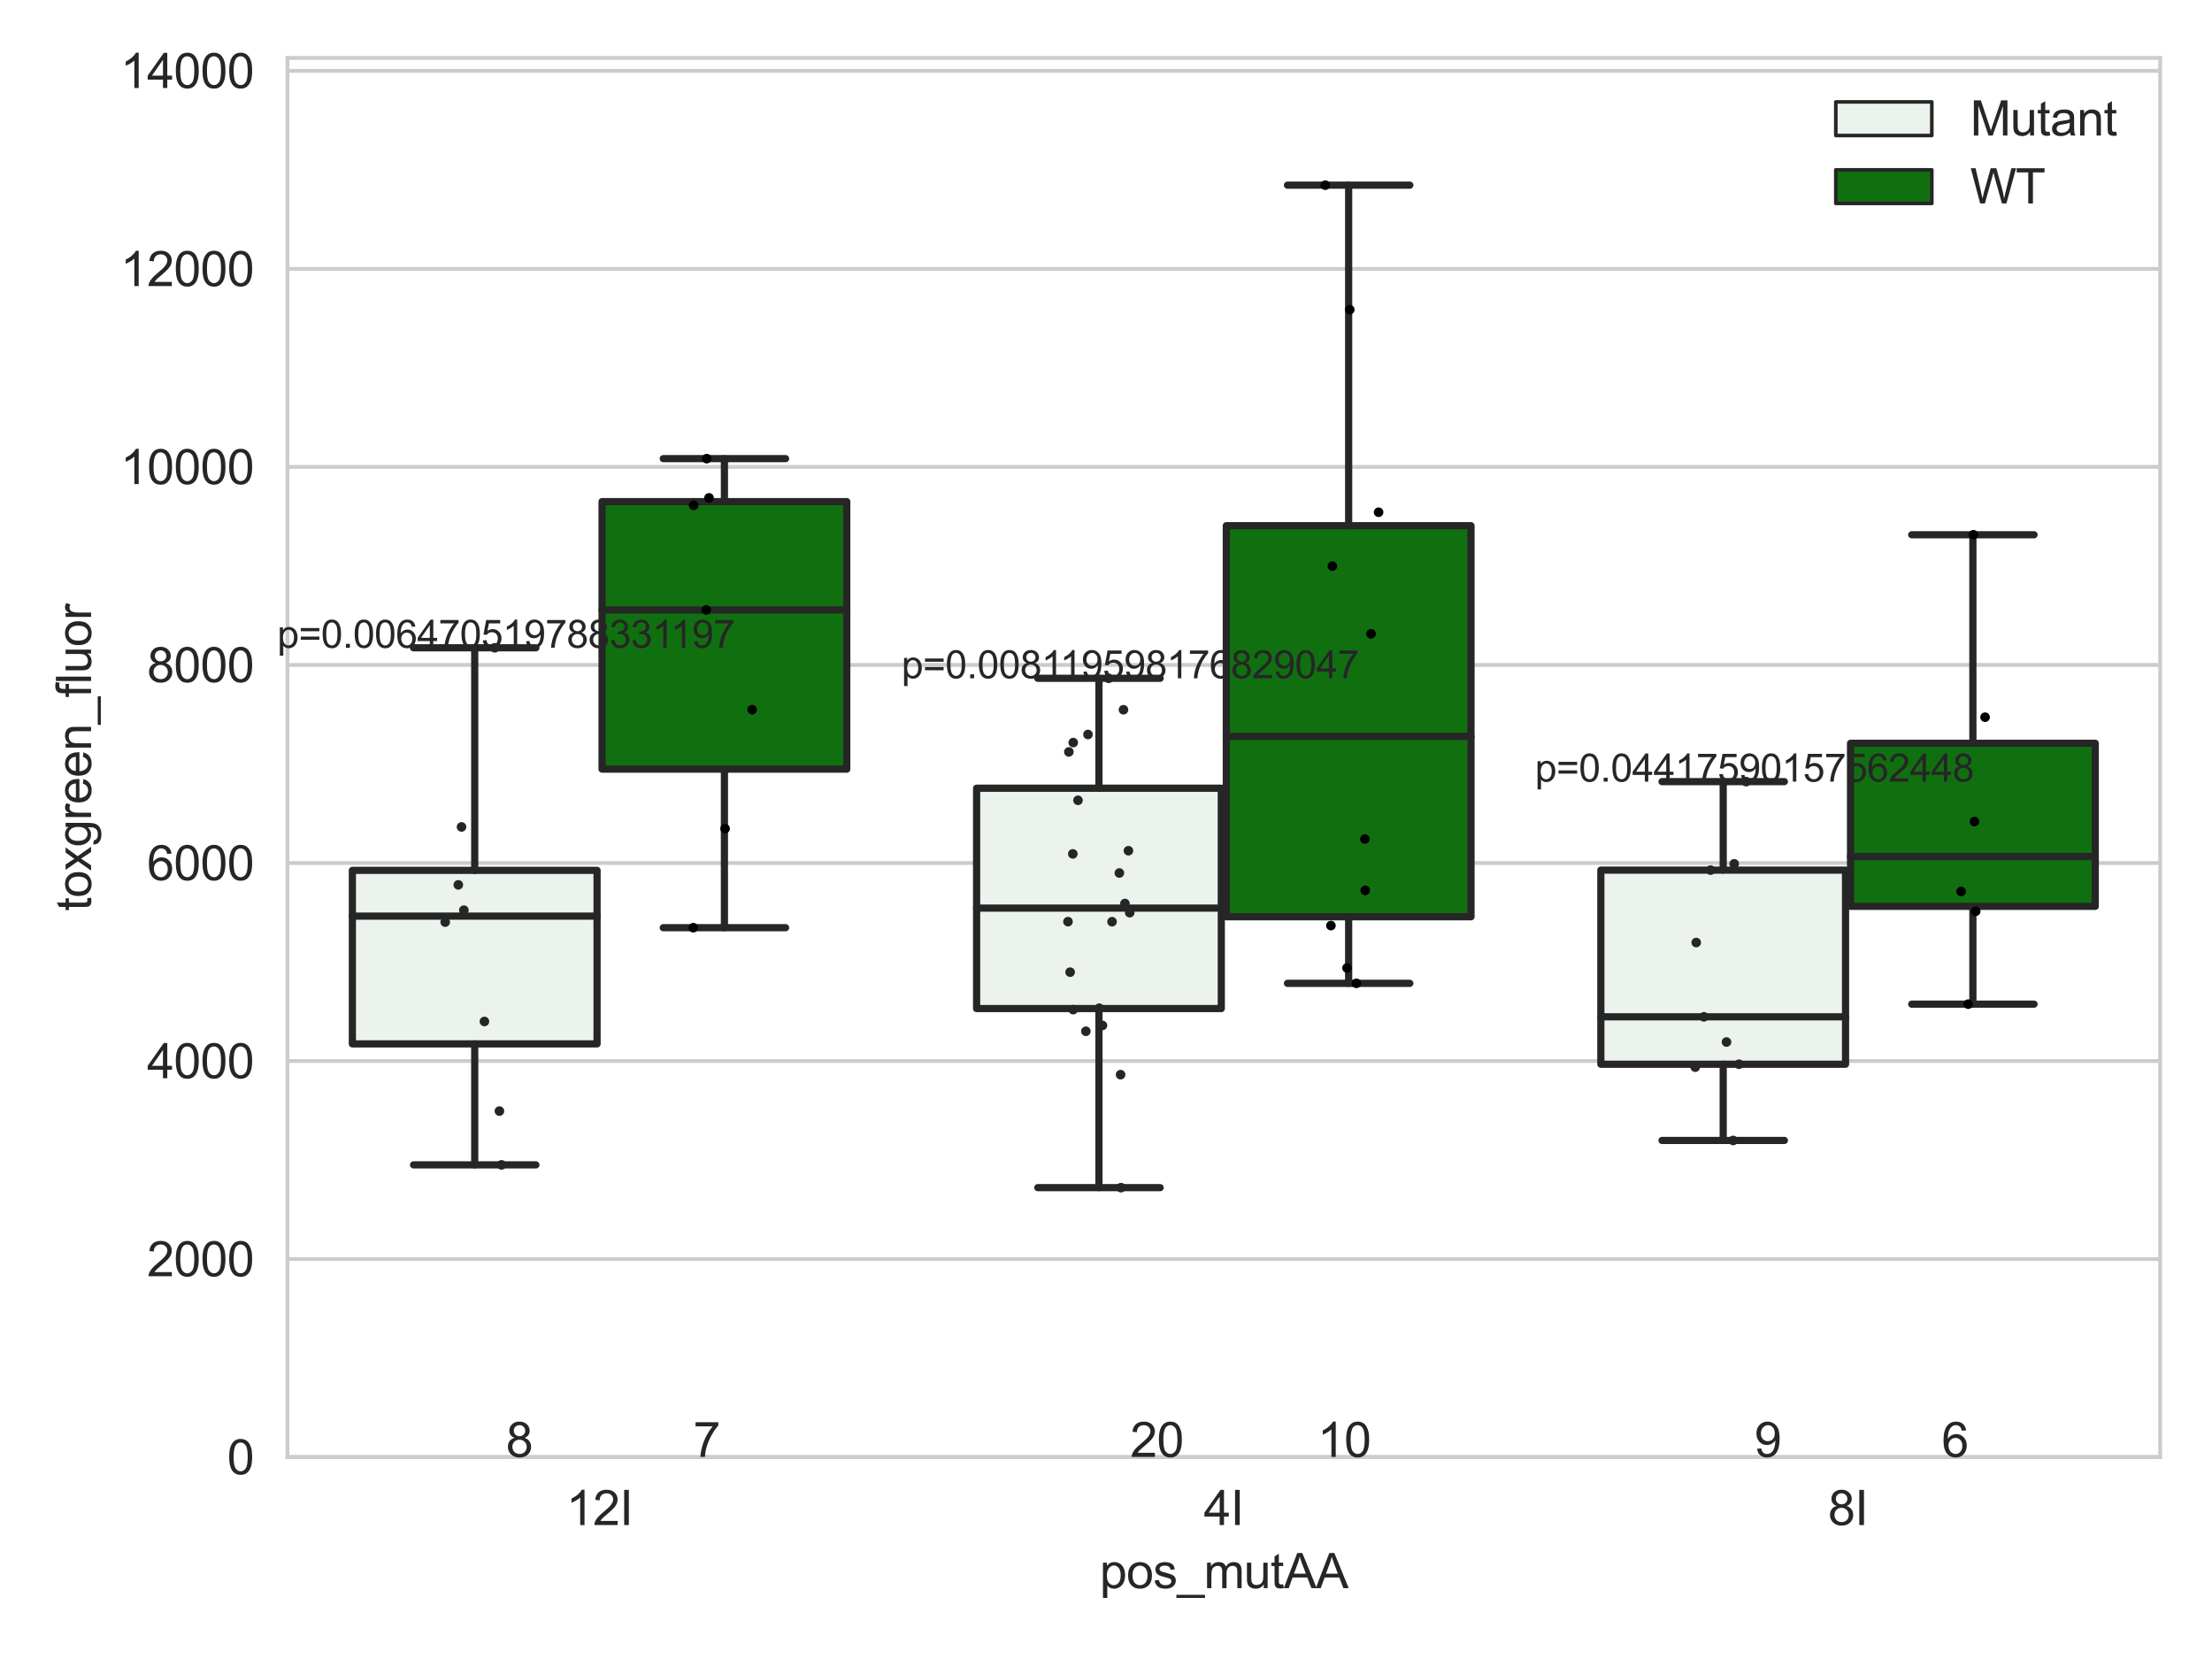 <?xml version="1.0" encoding="utf-8" standalone="no"?>
<!DOCTYPE svg PUBLIC "-//W3C//DTD SVG 1.1//EN"
  "http://www.w3.org/Graphics/SVG/1.1/DTD/svg11.dtd">
<svg xmlns:xlink="http://www.w3.org/1999/xlink" width="460.8pt" height="345.6pt" viewBox="0 0 460.8 345.6" xmlns="http://www.w3.org/2000/svg" version="1.1">
 <defs>
  <style type="text/css">*{stroke-linejoin: round; stroke-linecap: butt}</style>
 </defs>
 <g id="figure_1">
  <g id="patch_1">
   <path d="M 0 345.6 
L 460.8 345.6 
L 460.8 0 
L 0 0 
z
" style="fill: #ffffff"/>
  </g>
  <g id="axes_1">
   <g id="patch_2">
    <path d="M 59.881 303.539 
L 450 303.539 
L 450 12.076 
L 59.881 12.076 
z
" style="fill: #ffffff"/>
   </g>
   <g id="matplotlib.axis_1">
    <g id="xtick_1">
     <g id="text_1">
      <!-- 12I -->
      <g style="fill: #262626" transform="translate(117.951 317.697)scale(0.1 -0.1)">
       <defs>
        <path id="ArialMT-31" d="M 2384 0 
L 1822 0 
L 1822 3584 
Q 1619 3391 1289 3197 
Q 959 3003 697 2906 
L 697 3450 
Q 1169 3672 1522 3987 
Q 1875 4303 2022 4600 
L 2384 4600 
L 2384 0 
z
" transform="scale(0.016)"/>
        <path id="ArialMT-32" d="M 3222 541 
L 3222 0 
L 194 0 
Q 188 203 259 391 
Q 375 700 629 1000 
Q 884 1300 1366 1694 
Q 2113 2306 2375 2664 
Q 2638 3022 2638 3341 
Q 2638 3675 2398 3904 
Q 2159 4134 1775 4134 
Q 1369 4134 1125 3890 
Q 881 3647 878 3216 
L 300 3275 
Q 359 3922 746 4261 
Q 1134 4600 1788 4600 
Q 2447 4600 2831 4234 
Q 3216 3869 3216 3328 
Q 3216 3053 3103 2787 
Q 2991 2522 2730 2228 
Q 2469 1934 1863 1422 
Q 1356 997 1212 845 
Q 1069 694 975 541 
L 3222 541 
z
" transform="scale(0.016)"/>
        <path id="ArialMT-49" d="M 597 0 
L 597 4581 
L 1203 4581 
L 1203 0 
L 597 0 
z
" transform="scale(0.016)"/>
       </defs>
       <use xlink:href="#ArialMT-31"/>
       <use xlink:href="#ArialMT-32" x="55.615"/>
       <use xlink:href="#ArialMT-49" x="111.23"/>
      </g>
     </g>
    </g>
    <g id="xtick_2">
     <g id="text_2">
      <!-- 4I -->
      <g style="fill: #262626" transform="translate(250.771 317.697)scale(0.1 -0.1)">
       <defs>
        <path id="ArialMT-34" d="M 2069 0 
L 2069 1097 
L 81 1097 
L 81 1613 
L 2172 4581 
L 2631 4581 
L 2631 1613 
L 3250 1613 
L 3250 1097 
L 2631 1097 
L 2631 0 
L 2069 0 
z
M 2069 1613 
L 2069 3678 
L 634 1613 
L 2069 1613 
z
" transform="scale(0.016)"/>
       </defs>
       <use xlink:href="#ArialMT-34"/>
       <use xlink:href="#ArialMT-49" x="55.615"/>
      </g>
     </g>
    </g>
    <g id="xtick_3">
     <g id="text_3">
      <!-- 8I -->
      <g style="fill: #262626" transform="translate(380.811 317.697)scale(0.1 -0.1)">
       <defs>
        <path id="ArialMT-38" d="M 1131 2484 
Q 781 2613 612 2850 
Q 444 3088 444 3419 
Q 444 3919 803 4259 
Q 1163 4600 1759 4600 
Q 2359 4600 2725 4251 
Q 3091 3903 3091 3403 
Q 3091 3084 2923 2848 
Q 2756 2613 2416 2484 
Q 2838 2347 3058 2040 
Q 3278 1734 3278 1309 
Q 3278 722 2862 322 
Q 2447 -78 1769 -78 
Q 1091 -78 675 323 
Q 259 725 259 1325 
Q 259 1772 486 2073 
Q 713 2375 1131 2484 
z
M 1019 3438 
Q 1019 3113 1228 2906 
Q 1438 2700 1772 2700 
Q 2097 2700 2305 2904 
Q 2513 3109 2513 3406 
Q 2513 3716 2298 3927 
Q 2084 4138 1766 4138 
Q 1444 4138 1231 3931 
Q 1019 3725 1019 3438 
z
M 838 1322 
Q 838 1081 952 856 
Q 1066 631 1291 507 
Q 1516 384 1775 384 
Q 2178 384 2440 643 
Q 2703 903 2703 1303 
Q 2703 1709 2433 1975 
Q 2163 2241 1756 2241 
Q 1359 2241 1098 1978 
Q 838 1716 838 1322 
z
" transform="scale(0.016)"/>
       </defs>
       <use xlink:href="#ArialMT-38"/>
       <use xlink:href="#ArialMT-49" x="55.615"/>
      </g>
     </g>
    </g>
    <g id="text_4">
     <!-- pos_mutAA -->
     <g style="fill: #262626" transform="translate(229.095 330.842)scale(0.1 -0.1)">
      <defs>
       <path id="ArialMT-70" d="M 422 -1272 
L 422 3319 
L 934 3319 
L 934 2888 
Q 1116 3141 1344 3267 
Q 1572 3394 1897 3394 
Q 2322 3394 2647 3175 
Q 2972 2956 3137 2557 
Q 3303 2159 3303 1684 
Q 3303 1175 3120 767 
Q 2938 359 2589 142 
Q 2241 -75 1856 -75 
Q 1575 -75 1351 44 
Q 1128 163 984 344 
L 984 -1272 
L 422 -1272 
z
M 931 1641 
Q 931 1000 1190 694 
Q 1450 388 1819 388 
Q 2194 388 2461 705 
Q 2728 1022 2728 1688 
Q 2728 2322 2467 2637 
Q 2206 2953 1844 2953 
Q 1484 2953 1207 2617 
Q 931 2281 931 1641 
z
" transform="scale(0.016)"/>
       <path id="ArialMT-6f" d="M 213 1659 
Q 213 2581 725 3025 
Q 1153 3394 1769 3394 
Q 2453 3394 2887 2945 
Q 3322 2497 3322 1706 
Q 3322 1066 3130 698 
Q 2938 331 2570 128 
Q 2203 -75 1769 -75 
Q 1072 -75 642 372 
Q 213 819 213 1659 
z
M 791 1659 
Q 791 1022 1069 705 
Q 1347 388 1769 388 
Q 2188 388 2466 706 
Q 2744 1025 2744 1678 
Q 2744 2294 2464 2611 
Q 2184 2928 1769 2928 
Q 1347 2928 1069 2612 
Q 791 2297 791 1659 
z
" transform="scale(0.016)"/>
       <path id="ArialMT-73" d="M 197 991 
L 753 1078 
Q 800 744 1014 566 
Q 1228 388 1613 388 
Q 2000 388 2187 545 
Q 2375 703 2375 916 
Q 2375 1106 2209 1216 
Q 2094 1291 1634 1406 
Q 1016 1563 777 1677 
Q 538 1791 414 1992 
Q 291 2194 291 2438 
Q 291 2659 392 2848 
Q 494 3038 669 3163 
Q 800 3259 1026 3326 
Q 1253 3394 1513 3394 
Q 1903 3394 2198 3281 
Q 2494 3169 2634 2976 
Q 2775 2784 2828 2463 
L 2278 2388 
Q 2241 2644 2061 2787 
Q 1881 2931 1553 2931 
Q 1166 2931 1000 2803 
Q 834 2675 834 2503 
Q 834 2394 903 2306 
Q 972 2216 1119 2156 
Q 1203 2125 1616 2013 
Q 2213 1853 2448 1751 
Q 2684 1650 2818 1456 
Q 2953 1263 2953 975 
Q 2953 694 2789 445 
Q 2625 197 2315 61 
Q 2006 -75 1616 -75 
Q 969 -75 630 194 
Q 291 463 197 991 
z
" transform="scale(0.016)"/>
       <path id="ArialMT-5f" d="M -97 -1272 
L -97 -866 
L 3631 -866 
L 3631 -1272 
L -97 -1272 
z
" transform="scale(0.016)"/>
       <path id="ArialMT-6d" d="M 422 0 
L 422 3319 
L 925 3319 
L 925 2853 
Q 1081 3097 1340 3245 
Q 1600 3394 1931 3394 
Q 2300 3394 2536 3241 
Q 2772 3088 2869 2813 
Q 3263 3394 3894 3394 
Q 4388 3394 4653 3120 
Q 4919 2847 4919 2278 
L 4919 0 
L 4359 0 
L 4359 2091 
Q 4359 2428 4304 2576 
Q 4250 2725 4106 2815 
Q 3963 2906 3769 2906 
Q 3419 2906 3187 2673 
Q 2956 2441 2956 1928 
L 2956 0 
L 2394 0 
L 2394 2156 
Q 2394 2531 2256 2718 
Q 2119 2906 1806 2906 
Q 1569 2906 1367 2781 
Q 1166 2656 1075 2415 
Q 984 2175 984 1722 
L 984 0 
L 422 0 
z
" transform="scale(0.016)"/>
       <path id="ArialMT-75" d="M 2597 0 
L 2597 488 
Q 2209 -75 1544 -75 
Q 1250 -75 995 37 
Q 741 150 617 320 
Q 494 491 444 738 
Q 409 903 409 1263 
L 409 3319 
L 972 3319 
L 972 1478 
Q 972 1038 1006 884 
Q 1059 663 1231 536 
Q 1403 409 1656 409 
Q 1909 409 2131 539 
Q 2353 669 2445 892 
Q 2538 1116 2538 1541 
L 2538 3319 
L 3100 3319 
L 3100 0 
L 2597 0 
z
" transform="scale(0.016)"/>
       <path id="ArialMT-74" d="M 1650 503 
L 1731 6 
Q 1494 -44 1306 -44 
Q 1000 -44 831 53 
Q 663 150 594 308 
Q 525 466 525 972 
L 525 2881 
L 113 2881 
L 113 3319 
L 525 3319 
L 525 4141 
L 1084 4478 
L 1084 3319 
L 1650 3319 
L 1650 2881 
L 1084 2881 
L 1084 941 
Q 1084 700 1114 631 
Q 1144 563 1211 522 
Q 1278 481 1403 481 
Q 1497 481 1650 503 
z
" transform="scale(0.016)"/>
       <path id="ArialMT-41" d="M -9 0 
L 1750 4581 
L 2403 4581 
L 4278 0 
L 3588 0 
L 3053 1388 
L 1138 1388 
L 634 0 
L -9 0 
z
M 1313 1881 
L 2866 1881 
L 2388 3150 
Q 2169 3728 2063 4100 
Q 1975 3659 1816 3225 
L 1313 1881 
z
" transform="scale(0.016)"/>
      </defs>
      <use xlink:href="#ArialMT-70"/>
      <use xlink:href="#ArialMT-6f" x="55.615"/>
      <use xlink:href="#ArialMT-73" x="111.23"/>
      <use xlink:href="#ArialMT-5f" x="161.23"/>
      <use xlink:href="#ArialMT-6d" x="216.846"/>
      <use xlink:href="#ArialMT-75" x="300.146"/>
      <use xlink:href="#ArialMT-74" x="355.762"/>
      <use xlink:href="#ArialMT-41" x="383.545"/>
      <use xlink:href="#ArialMT-41" x="450.244"/>
     </g>
    </g>
   </g>
   <g id="matplotlib.axis_2">
    <g id="ytick_1">
     <g id="line2d_1">
      <path d="M 59.881 303.539 
L 450 303.539 
" clip-path="url(#p196fe758fc)" style="fill: none; stroke: #cccccc; stroke-width: 0.8; stroke-linecap: round"/>
     </g>
     <g id="text_5">
      <!-- 0 -->
      <g style="fill: #262626" transform="translate(47.32 307.118)scale(0.1 -0.1)">
       <defs>
        <path id="ArialMT-30" d="M 266 2259 
Q 266 3072 433 3567 
Q 600 4063 929 4331 
Q 1259 4600 1759 4600 
Q 2128 4600 2406 4451 
Q 2684 4303 2865 4023 
Q 3047 3744 3150 3342 
Q 3253 2941 3253 2259 
Q 3253 1453 3087 958 
Q 2922 463 2592 192 
Q 2263 -78 1759 -78 
Q 1097 -78 719 397 
Q 266 969 266 2259 
z
M 844 2259 
Q 844 1131 1108 757 
Q 1372 384 1759 384 
Q 2147 384 2411 759 
Q 2675 1134 2675 2259 
Q 2675 3391 2411 3762 
Q 2147 4134 1753 4134 
Q 1366 4134 1134 3806 
Q 844 3388 844 2259 
z
" transform="scale(0.016)"/>
       </defs>
       <use xlink:href="#ArialMT-30"/>
      </g>
     </g>
    </g>
    <g id="ytick_2">
     <g id="line2d_2">
      <path d="M 59.881 262.285 
L 450 262.285 
" clip-path="url(#p196fe758fc)" style="fill: none; stroke: #cccccc; stroke-width: 0.8; stroke-linecap: round"/>
     </g>
     <g id="text_6">
      <!-- 2000 -->
      <g style="fill: #262626" transform="translate(30.637 265.864)scale(0.1 -0.1)">
       <use xlink:href="#ArialMT-32"/>
       <use xlink:href="#ArialMT-30" x="55.615"/>
       <use xlink:href="#ArialMT-30" x="111.23"/>
       <use xlink:href="#ArialMT-30" x="166.846"/>
      </g>
     </g>
    </g>
    <g id="ytick_3">
     <g id="line2d_3">
      <path d="M 59.881 221.031 
L 450 221.031 
" clip-path="url(#p196fe758fc)" style="fill: none; stroke: #cccccc; stroke-width: 0.8; stroke-linecap: round"/>
     </g>
     <g id="text_7">
      <!-- 4000 -->
      <g style="fill: #262626" transform="translate(30.637 224.609)scale(0.1 -0.1)">
       <use xlink:href="#ArialMT-34"/>
       <use xlink:href="#ArialMT-30" x="55.615"/>
       <use xlink:href="#ArialMT-30" x="111.23"/>
       <use xlink:href="#ArialMT-30" x="166.846"/>
      </g>
     </g>
    </g>
    <g id="ytick_4">
     <g id="line2d_4">
      <path d="M 59.881 179.776 
L 450 179.776 
" clip-path="url(#p196fe758fc)" style="fill: none; stroke: #cccccc; stroke-width: 0.8; stroke-linecap: round"/>
     </g>
     <g id="text_8">
      <!-- 6000 -->
      <g style="fill: #262626" transform="translate(30.637 183.355)scale(0.1 -0.1)">
       <defs>
        <path id="ArialMT-36" d="M 3184 3459 
L 2625 3416 
Q 2550 3747 2413 3897 
Q 2184 4138 1850 4138 
Q 1581 4138 1378 3988 
Q 1113 3794 959 3422 
Q 806 3050 800 2363 
Q 1003 2672 1297 2822 
Q 1591 2972 1913 2972 
Q 2475 2972 2870 2558 
Q 3266 2144 3266 1488 
Q 3266 1056 3080 686 
Q 2894 316 2569 119 
Q 2244 -78 1831 -78 
Q 1128 -78 684 439 
Q 241 956 241 2144 
Q 241 3472 731 4075 
Q 1159 4600 1884 4600 
Q 2425 4600 2770 4297 
Q 3116 3994 3184 3459 
z
M 888 1484 
Q 888 1194 1011 928 
Q 1134 663 1356 523 
Q 1578 384 1822 384 
Q 2178 384 2434 671 
Q 2691 959 2691 1453 
Q 2691 1928 2437 2201 
Q 2184 2475 1800 2475 
Q 1419 2475 1153 2201 
Q 888 1928 888 1484 
z
" transform="scale(0.016)"/>
       </defs>
       <use xlink:href="#ArialMT-36"/>
       <use xlink:href="#ArialMT-30" x="55.615"/>
       <use xlink:href="#ArialMT-30" x="111.23"/>
       <use xlink:href="#ArialMT-30" x="166.846"/>
      </g>
     </g>
    </g>
    <g id="ytick_5">
     <g id="line2d_5">
      <path d="M 59.881 138.522 
L 450 138.522 
" clip-path="url(#p196fe758fc)" style="fill: none; stroke: #cccccc; stroke-width: 0.8; stroke-linecap: round"/>
     </g>
     <g id="text_9">
      <!-- 8000 -->
      <g style="fill: #262626" transform="translate(30.637 142.101)scale(0.1 -0.1)">
       <use xlink:href="#ArialMT-38"/>
       <use xlink:href="#ArialMT-30" x="55.615"/>
       <use xlink:href="#ArialMT-30" x="111.23"/>
       <use xlink:href="#ArialMT-30" x="166.846"/>
      </g>
     </g>
    </g>
    <g id="ytick_6">
     <g id="line2d_6">
      <path d="M 59.881 97.268 
L 450 97.268 
" clip-path="url(#p196fe758fc)" style="fill: none; stroke: #cccccc; stroke-width: 0.8; stroke-linecap: round"/>
     </g>
     <g id="text_10">
      <!-- 10000 -->
      <g style="fill: #262626" transform="translate(25.077 100.847)scale(0.1 -0.1)">
       <use xlink:href="#ArialMT-31"/>
       <use xlink:href="#ArialMT-30" x="55.615"/>
       <use xlink:href="#ArialMT-30" x="111.23"/>
       <use xlink:href="#ArialMT-30" x="166.846"/>
       <use xlink:href="#ArialMT-30" x="222.461"/>
      </g>
     </g>
    </g>
    <g id="ytick_7">
     <g id="line2d_7">
      <path d="M 59.881 56.014 
L 450 56.014 
" clip-path="url(#p196fe758fc)" style="fill: none; stroke: #cccccc; stroke-width: 0.8; stroke-linecap: round"/>
     </g>
     <g id="text_11">
      <!-- 12000 -->
      <g style="fill: #262626" transform="translate(25.077 59.593)scale(0.1 -0.1)">
       <use xlink:href="#ArialMT-31"/>
       <use xlink:href="#ArialMT-32" x="55.615"/>
       <use xlink:href="#ArialMT-30" x="111.23"/>
       <use xlink:href="#ArialMT-30" x="166.846"/>
       <use xlink:href="#ArialMT-30" x="222.461"/>
      </g>
     </g>
    </g>
    <g id="ytick_8">
     <g id="line2d_8">
      <path d="M 59.881 14.76 
L 450 14.76 
" clip-path="url(#p196fe758fc)" style="fill: none; stroke: #cccccc; stroke-width: 0.8; stroke-linecap: round"/>
     </g>
     <g id="text_12">
      <!-- 14000 -->
      <g style="fill: #262626" transform="translate(25.077 18.339)scale(0.1 -0.1)">
       <use xlink:href="#ArialMT-31"/>
       <use xlink:href="#ArialMT-34" x="55.615"/>
       <use xlink:href="#ArialMT-30" x="111.23"/>
       <use xlink:href="#ArialMT-30" x="166.846"/>
       <use xlink:href="#ArialMT-30" x="222.461"/>
      </g>
     </g>
    </g>
    <g id="text_13">
     <!-- toxgreen_fluor -->
     <g style="fill: #262626" transform="translate(18.972 189.77)rotate(-90)scale(0.1 -0.1)">
      <defs>
       <path id="ArialMT-78" d="M 47 0 
L 1259 1725 
L 138 3319 
L 841 3319 
L 1350 2541 
Q 1494 2319 1581 2169 
Q 1719 2375 1834 2534 
L 2394 3319 
L 3066 3319 
L 1919 1756 
L 3153 0 
L 2463 0 
L 1781 1031 
L 1600 1309 
L 728 0 
L 47 0 
z
" transform="scale(0.016)"/>
       <path id="ArialMT-67" d="M 319 -275 
L 866 -356 
Q 900 -609 1056 -725 
Q 1266 -881 1628 -881 
Q 2019 -881 2231 -725 
Q 2444 -569 2519 -288 
Q 2563 -116 2559 434 
Q 2191 0 1641 0 
Q 956 0 581 494 
Q 206 988 206 1678 
Q 206 2153 378 2554 
Q 550 2956 876 3175 
Q 1203 3394 1644 3394 
Q 2231 3394 2613 2919 
L 2613 3319 
L 3131 3319 
L 3131 450 
Q 3131 -325 2973 -648 
Q 2816 -972 2473 -1159 
Q 2131 -1347 1631 -1347 
Q 1038 -1347 672 -1080 
Q 306 -813 319 -275 
z
M 784 1719 
Q 784 1066 1043 766 
Q 1303 466 1694 466 
Q 2081 466 2343 764 
Q 2606 1063 2606 1700 
Q 2606 2309 2336 2618 
Q 2066 2928 1684 2928 
Q 1309 2928 1046 2623 
Q 784 2319 784 1719 
z
" transform="scale(0.016)"/>
       <path id="ArialMT-72" d="M 416 0 
L 416 3319 
L 922 3319 
L 922 2816 
Q 1116 3169 1280 3281 
Q 1444 3394 1641 3394 
Q 1925 3394 2219 3213 
L 2025 2691 
Q 1819 2813 1613 2813 
Q 1428 2813 1281 2702 
Q 1134 2591 1072 2394 
Q 978 2094 978 1738 
L 978 0 
L 416 0 
z
" transform="scale(0.016)"/>
       <path id="ArialMT-65" d="M 2694 1069 
L 3275 997 
Q 3138 488 2766 206 
Q 2394 -75 1816 -75 
Q 1088 -75 661 373 
Q 234 822 234 1631 
Q 234 2469 665 2931 
Q 1097 3394 1784 3394 
Q 2450 3394 2872 2941 
Q 3294 2488 3294 1666 
Q 3294 1616 3291 1516 
L 816 1516 
Q 847 969 1125 678 
Q 1403 388 1819 388 
Q 2128 388 2347 550 
Q 2566 713 2694 1069 
z
M 847 1978 
L 2700 1978 
Q 2663 2397 2488 2606 
Q 2219 2931 1791 2931 
Q 1403 2931 1139 2672 
Q 875 2413 847 1978 
z
" transform="scale(0.016)"/>
       <path id="ArialMT-6e" d="M 422 0 
L 422 3319 
L 928 3319 
L 928 2847 
Q 1294 3394 1984 3394 
Q 2284 3394 2536 3286 
Q 2788 3178 2913 3003 
Q 3038 2828 3088 2588 
Q 3119 2431 3119 2041 
L 3119 0 
L 2556 0 
L 2556 2019 
Q 2556 2363 2490 2533 
Q 2425 2703 2258 2804 
Q 2091 2906 1866 2906 
Q 1506 2906 1245 2678 
Q 984 2450 984 1813 
L 984 0 
L 422 0 
z
" transform="scale(0.016)"/>
       <path id="ArialMT-66" d="M 556 0 
L 556 2881 
L 59 2881 
L 59 3319 
L 556 3319 
L 556 3672 
Q 556 4006 616 4169 
Q 697 4388 901 4523 
Q 1106 4659 1475 4659 
Q 1713 4659 2000 4603 
L 1916 4113 
Q 1741 4144 1584 4144 
Q 1328 4144 1222 4034 
Q 1116 3925 1116 3625 
L 1116 3319 
L 1763 3319 
L 1763 2881 
L 1116 2881 
L 1116 0 
L 556 0 
z
" transform="scale(0.016)"/>
       <path id="ArialMT-6c" d="M 409 0 
L 409 4581 
L 972 4581 
L 972 0 
L 409 0 
z
" transform="scale(0.016)"/>
      </defs>
      <use xlink:href="#ArialMT-74"/>
      <use xlink:href="#ArialMT-6f" x="27.783"/>
      <use xlink:href="#ArialMT-78" x="83.398"/>
      <use xlink:href="#ArialMT-67" x="133.398"/>
      <use xlink:href="#ArialMT-72" x="189.014"/>
      <use xlink:href="#ArialMT-65" x="222.314"/>
      <use xlink:href="#ArialMT-65" x="277.93"/>
      <use xlink:href="#ArialMT-6e" x="333.545"/>
      <use xlink:href="#ArialMT-5f" x="389.16"/>
      <use xlink:href="#ArialMT-66" x="444.775"/>
      <use xlink:href="#ArialMT-6c" x="472.559"/>
      <use xlink:href="#ArialMT-75" x="494.775"/>
      <use xlink:href="#ArialMT-6f" x="550.391"/>
      <use xlink:href="#ArialMT-72" x="606.006"/>
     </g>
    </g>
   </g>
   <g id="patch_3">
    <path d="M 73.405 217.458 
L 124.381 217.458 
L 124.381 181.315 
L 73.405 181.315 
L 73.405 217.458 
z
" clip-path="url(#p196fe758fc)" style="fill: #ecf2ec; stroke: #262626; stroke-width: 1.5; stroke-linejoin: miter"/>
   </g>
   <g id="patch_4">
    <path d="M 125.421 160.223 
L 176.397 160.223 
L 176.397 104.493 
L 125.421 104.493 
L 125.421 160.223 
z
" clip-path="url(#p196fe758fc)" style="fill: #107010; stroke: #262626; stroke-width: 1.5; stroke-linejoin: miter"/>
   </g>
   <g id="patch_5">
    <path d="M 203.445 210.1 
L 254.42 210.1 
L 254.42 164.198 
L 203.445 164.198 
L 203.445 210.1 
z
" clip-path="url(#p196fe758fc)" style="fill: #ecf2ec; stroke: #262626; stroke-width: 1.5; stroke-linejoin: miter"/>
   </g>
   <g id="patch_6">
    <path d="M 255.461 190.98 
L 306.436 190.98 
L 306.436 109.516 
L 255.461 109.516 
L 255.461 190.98 
z
" clip-path="url(#p196fe758fc)" style="fill: #107010; stroke: #262626; stroke-width: 1.5; stroke-linejoin: miter"/>
   </g>
   <g id="patch_7">
    <path d="M 333.485 221.698 
L 384.46 221.698 
L 384.46 181.26 
L 333.485 181.26 
L 333.485 221.698 
z
" clip-path="url(#p196fe758fc)" style="fill: #ecf2ec; stroke: #262626; stroke-width: 1.5; stroke-linejoin: miter"/>
   </g>
   <g id="patch_8">
    <path d="M 385.5 188.806 
L 436.476 188.806 
L 436.476 154.843 
L 385.5 154.843 
L 385.5 188.806 
z
" clip-path="url(#p196fe758fc)" style="fill: #107010; stroke: #262626; stroke-width: 1.5; stroke-linejoin: miter"/>
   </g>
   <g id="patch_9">
    <path d="M 124.901 303.539 
L 124.901 303.539 
L 124.901 303.539 
L 124.901 303.539 
z
" clip-path="url(#p196fe758fc)" style="fill: #ecf2ec; stroke: #262626; stroke-width: 0.75; stroke-linejoin: miter"/>
   </g>
   <g id="patch_10">
    <path d="M 124.901 303.539 
L 124.901 303.539 
L 124.901 303.539 
L 124.901 303.539 
z
" clip-path="url(#p196fe758fc)" style="fill: #107010; stroke: #262626; stroke-width: 0.75; stroke-linejoin: miter"/>
   </g>
   <g id="PathCollection_1"/>
   <g id="PathCollection_2"/>
   <g id="line2d_9">
    <path d="M 98.893 217.458 
L 98.893 242.664 
" clip-path="url(#p196fe758fc)" style="fill: none; stroke: #262626; stroke-width: 1.5; stroke-linecap: round"/>
   </g>
   <g id="line2d_10">
    <path d="M 98.893 181.315 
L 98.893 134.95 
" clip-path="url(#p196fe758fc)" style="fill: none; stroke: #262626; stroke-width: 1.5; stroke-linecap: round"/>
   </g>
   <g id="line2d_11">
    <path d="M 86.149 242.664 
L 111.637 242.664 
" clip-path="url(#p196fe758fc)" style="fill: none; stroke: #262626; stroke-width: 1.5; stroke-linecap: round"/>
   </g>
   <g id="line2d_12">
    <path d="M 86.149 134.95 
L 111.637 134.95 
" clip-path="url(#p196fe758fc)" style="fill: none; stroke: #262626; stroke-width: 1.5; stroke-linecap: round"/>
   </g>
   <g id="line2d_13"/>
   <g id="line2d_14">
    <path d="M 150.909 160.223 
L 150.909 193.255 
" clip-path="url(#p196fe758fc)" style="fill: none; stroke: #262626; stroke-width: 1.5; stroke-linecap: round"/>
   </g>
   <g id="line2d_15">
    <path d="M 150.909 104.493 
L 150.909 95.544 
" clip-path="url(#p196fe758fc)" style="fill: none; stroke: #262626; stroke-width: 1.5; stroke-linecap: round"/>
   </g>
   <g id="line2d_16">
    <path d="M 138.165 193.255 
L 163.653 193.255 
" clip-path="url(#p196fe758fc)" style="fill: none; stroke: #262626; stroke-width: 1.5; stroke-linecap: round"/>
   </g>
   <g id="line2d_17">
    <path d="M 138.165 95.544 
L 163.653 95.544 
" clip-path="url(#p196fe758fc)" style="fill: none; stroke: #262626; stroke-width: 1.5; stroke-linecap: round"/>
   </g>
   <g id="line2d_18"/>
   <g id="line2d_19">
    <path d="M 228.933 210.1 
L 228.933 247.41 
" clip-path="url(#p196fe758fc)" style="fill: none; stroke: #262626; stroke-width: 1.5; stroke-linecap: round"/>
   </g>
   <g id="line2d_20">
    <path d="M 228.933 164.198 
L 228.933 141.3 
" clip-path="url(#p196fe758fc)" style="fill: none; stroke: #262626; stroke-width: 1.5; stroke-linecap: round"/>
   </g>
   <g id="line2d_21">
    <path d="M 216.189 247.41 
L 241.677 247.41 
" clip-path="url(#p196fe758fc)" style="fill: none; stroke: #262626; stroke-width: 1.5; stroke-linecap: round"/>
   </g>
   <g id="line2d_22">
    <path d="M 216.189 141.3 
L 241.677 141.3 
" clip-path="url(#p196fe758fc)" style="fill: none; stroke: #262626; stroke-width: 1.5; stroke-linecap: round"/>
   </g>
   <g id="line2d_23"/>
   <g id="line2d_24">
    <path d="M 280.949 190.98 
L 280.949 204.847 
" clip-path="url(#p196fe758fc)" style="fill: none; stroke: #262626; stroke-width: 1.5; stroke-linecap: round"/>
   </g>
   <g id="line2d_25">
    <path d="M 280.949 109.516 
L 280.949 38.572 
" clip-path="url(#p196fe758fc)" style="fill: none; stroke: #262626; stroke-width: 1.5; stroke-linecap: round"/>
   </g>
   <g id="line2d_26">
    <path d="M 268.205 204.847 
L 293.692 204.847 
" clip-path="url(#p196fe758fc)" style="fill: none; stroke: #262626; stroke-width: 1.5; stroke-linecap: round"/>
   </g>
   <g id="line2d_27">
    <path d="M 268.205 38.572 
L 293.692 38.572 
" clip-path="url(#p196fe758fc)" style="fill: none; stroke: #262626; stroke-width: 1.5; stroke-linecap: round"/>
   </g>
   <g id="line2d_28"/>
   <g id="line2d_29">
    <path d="M 358.972 221.698 
L 358.972 237.578 
" clip-path="url(#p196fe758fc)" style="fill: none; stroke: #262626; stroke-width: 1.5; stroke-linecap: round"/>
   </g>
   <g id="line2d_30">
    <path d="M 358.972 181.26 
L 358.972 162.827 
" clip-path="url(#p196fe758fc)" style="fill: none; stroke: #262626; stroke-width: 1.5; stroke-linecap: round"/>
   </g>
   <g id="line2d_31">
    <path d="M 346.228 237.578 
L 371.716 237.578 
" clip-path="url(#p196fe758fc)" style="fill: none; stroke: #262626; stroke-width: 1.5; stroke-linecap: round"/>
   </g>
   <g id="line2d_32">
    <path d="M 346.228 162.827 
L 371.716 162.827 
" clip-path="url(#p196fe758fc)" style="fill: none; stroke: #262626; stroke-width: 1.5; stroke-linecap: round"/>
   </g>
   <g id="line2d_33"/>
   <g id="line2d_34">
    <path d="M 410.988 188.806 
L 410.988 209.184 
" clip-path="url(#p196fe758fc)" style="fill: none; stroke: #262626; stroke-width: 1.5; stroke-linecap: round"/>
   </g>
   <g id="line2d_35">
    <path d="M 410.988 154.843 
L 410.988 111.401 
" clip-path="url(#p196fe758fc)" style="fill: none; stroke: #262626; stroke-width: 1.5; stroke-linecap: round"/>
   </g>
   <g id="line2d_36">
    <path d="M 398.244 209.184 
L 423.732 209.184 
" clip-path="url(#p196fe758fc)" style="fill: none; stroke: #262626; stroke-width: 1.5; stroke-linecap: round"/>
   </g>
   <g id="line2d_37">
    <path d="M 398.244 111.401 
L 423.732 111.401 
" clip-path="url(#p196fe758fc)" style="fill: none; stroke: #262626; stroke-width: 1.5; stroke-linecap: round"/>
   </g>
   <g id="line2d_38"/>
   <g id="line2d_39">
    <path d="M 73.405 190.848 
L 124.381 190.848 
" clip-path="url(#p196fe758fc)" style="fill: none; stroke: #262626; stroke-width: 1.5; stroke-linecap: round"/>
   </g>
   <g id="line2d_40">
    <path d="M 125.421 127.057 
L 176.397 127.057 
" clip-path="url(#p196fe758fc)" style="fill: none; stroke: #262626; stroke-width: 1.5; stroke-linecap: round"/>
   </g>
   <g id="line2d_41">
    <path d="M 203.445 189.175 
L 254.42 189.175 
" clip-path="url(#p196fe758fc)" style="fill: none; stroke: #262626; stroke-width: 1.5; stroke-linecap: round"/>
   </g>
   <g id="line2d_42">
    <path d="M 255.461 153.413 
L 306.436 153.413 
" clip-path="url(#p196fe758fc)" style="fill: none; stroke: #262626; stroke-width: 1.5; stroke-linecap: round"/>
   </g>
   <g id="line2d_43">
    <path d="M 333.485 211.824 
L 384.46 211.824 
" clip-path="url(#p196fe758fc)" style="fill: none; stroke: #262626; stroke-width: 1.5; stroke-linecap: round"/>
   </g>
   <g id="line2d_44">
    <path d="M 385.5 178.429 
L 436.476 178.429 
" clip-path="url(#p196fe758fc)" style="fill: none; stroke: #262626; stroke-width: 1.5; stroke-linecap: round"/>
   </g>
   <g id="patch_11">
    <path d="M 59.881 303.539 
L 59.881 12.076 
" style="fill: none; stroke: #cccccc; stroke-width: 0.8; stroke-linejoin: miter; stroke-linecap: square"/>
   </g>
   <g id="patch_12">
    <path d="M 450 303.539 
L 450 12.076 
" style="fill: none; stroke: #cccccc; stroke-width: 0.8; stroke-linejoin: miter; stroke-linecap: square"/>
   </g>
   <g id="patch_13">
    <path d="M 59.881 303.539 
L 450 303.539 
" style="fill: none; stroke: #cccccc; stroke-width: 0.8; stroke-linejoin: miter; stroke-linecap: square"/>
   </g>
   <g id="patch_14">
    <path d="M 59.881 12.076 
L 450 12.076 
" style="fill: none; stroke: #cccccc; stroke-width: 0.8; stroke-linejoin: miter; stroke-linecap: square"/>
   </g>
   <g id="PathCollection_3">
    <defs>
     <path id="C0_0_9fd3eff936" d="M 0 1 
C 0.265 1 0.52 0.895 0.707 0.707 
C 0.895 0.52 1 0.265 1 -0 
C 1 -0.265 0.895 -0.52 0.707 -0.707 
C 0.52 -0.895 0.265 -1 0 -1 
C -0.265 -1 -0.52 -0.895 -0.707 -0.707 
C -0.895 -0.52 -1 -0.265 -1 0 
C -1 0.265 -0.895 0.52 -0.707 0.707 
C -0.52 0.895 -0.265 1 0 1 
z
"/>
    </defs>
    <g clip-path="url(#p196fe758fc)">
     <use xlink:href="#C0_0_9fd3eff936" x="96.633" y="189.606" style="fill: #262626"/>
    </g>
    <g clip-path="url(#p196fe758fc)">
     <use xlink:href="#C0_0_9fd3eff936" x="95.475" y="184.333" style="fill: #262626"/>
    </g>
    <g clip-path="url(#p196fe758fc)">
     <use xlink:href="#C0_0_9fd3eff936" x="92.744" y="192.091" style="fill: #262626"/>
    </g>
    <g clip-path="url(#p196fe758fc)">
     <use xlink:href="#C0_0_9fd3eff936" x="104.037" y="231.459" style="fill: #262626"/>
    </g>
    <g clip-path="url(#p196fe758fc)">
     <use xlink:href="#C0_0_9fd3eff936" x="100.915" y="212.79" style="fill: #262626"/>
    </g>
    <g clip-path="url(#p196fe758fc)">
     <use xlink:href="#C0_0_9fd3eff936" x="103.069" y="134.95" style="fill: #262626"/>
    </g>
    <g clip-path="url(#p196fe758fc)">
     <use xlink:href="#C0_0_9fd3eff936" x="96.143" y="172.262" style="fill: #262626"/>
    </g>
    <g clip-path="url(#p196fe758fc)">
     <use xlink:href="#C0_0_9fd3eff936" x="104.478" y="242.664" style="fill: #262626"/>
    </g>
   </g>
   <g id="PathCollection_4">
    <defs>
     <path id="C1_0_01b12332a3" d="M 0 1 
C 0.265 1 0.52 0.895 0.707 0.707 
C 0.895 0.52 1 0.265 1 -0 
C 1 -0.265 0.895 -0.52 0.707 -0.707 
C 0.52 -0.895 0.265 -1 0 -1 
C -0.265 -1 -0.52 -0.895 -0.707 -0.707 
C -0.895 -0.52 -1 -0.265 -1 0 
C -1 0.265 -0.895 0.52 -0.707 0.707 
C -0.52 0.895 -0.265 1 0 1 
z
"/>
    </defs>
    <g clip-path="url(#p196fe758fc)">
     <use xlink:href="#C1_0_01b12332a3" x="144.487" y="105.273"/>
    </g>
    <g clip-path="url(#p196fe758fc)">
     <use xlink:href="#C1_0_01b12332a3" x="147.229" y="95.544"/>
    </g>
    <g clip-path="url(#p196fe758fc)">
     <use xlink:href="#C1_0_01b12332a3" x="151.048" y="172.616"/>
    </g>
    <g clip-path="url(#p196fe758fc)">
     <use xlink:href="#C1_0_01b12332a3" x="144.425" y="193.255"/>
    </g>
    <g clip-path="url(#p196fe758fc)">
     <use xlink:href="#C1_0_01b12332a3" x="147.701" y="103.713"/>
    </g>
    <g clip-path="url(#p196fe758fc)">
     <use xlink:href="#C1_0_01b12332a3" x="147.129" y="127.057"/>
    </g>
    <g clip-path="url(#p196fe758fc)">
     <use xlink:href="#C1_0_01b12332a3" x="156.692" y="147.831"/>
    </g>
   </g>
   <g id="PathCollection_5">
    <defs>
     <path id="C2_0_2a92a0b756" d="M 0 1 
C 0.265 1 0.52 0.895 0.707 0.707 
C 0.895 0.52 1 0.265 1 -0 
C 1 -0.265 0.895 -0.52 0.707 -0.707 
C 0.52 -0.895 0.265 -1 0 -1 
C -0.265 -1 -0.52 -0.895 -0.707 -0.707 
C -0.895 -0.52 -1 -0.265 -1 0 
C -1 0.265 -0.895 0.52 -0.707 0.707 
C -0.52 0.895 -0.265 1 0 1 
z
"/>
    </defs>
    <g clip-path="url(#p196fe758fc)">
     <use xlink:href="#C2_0_2a92a0b756" x="222.477" y="191.995" style="fill: #262626"/>
    </g>
    <g clip-path="url(#p196fe758fc)">
     <use xlink:href="#C2_0_2a92a0b756" x="223.568" y="210.327" style="fill: #262626"/>
    </g>
    <g clip-path="url(#p196fe758fc)">
     <use xlink:href="#C2_0_2a92a0b756" x="234.041" y="147.857" style="fill: #262626"/>
    </g>
    <g clip-path="url(#p196fe758fc)">
     <use xlink:href="#C2_0_2a92a0b756" x="230.938" y="141.3" style="fill: #262626"/>
    </g>
    <g clip-path="url(#p196fe758fc)">
     <use xlink:href="#C2_0_2a92a0b756" x="234.348" y="188.217" style="fill: #262626"/>
    </g>
    <g clip-path="url(#p196fe758fc)">
     <use xlink:href="#C2_0_2a92a0b756" x="229.661" y="213.617" style="fill: #262626"/>
    </g>
    <g clip-path="url(#p196fe758fc)">
     <use xlink:href="#C2_0_2a92a0b756" x="222.665" y="156.634" style="fill: #262626"/>
    </g>
    <g clip-path="url(#p196fe758fc)">
     <use xlink:href="#C2_0_2a92a0b756" x="231.659" y="192.01" style="fill: #262626"/>
    </g>
    <g clip-path="url(#p196fe758fc)">
     <use xlink:href="#C2_0_2a92a0b756" x="226.647" y="153.007" style="fill: #262626"/>
    </g>
    <g clip-path="url(#p196fe758fc)">
     <use xlink:href="#C2_0_2a92a0b756" x="223.489" y="177.88" style="fill: #262626"/>
    </g>
    <g clip-path="url(#p196fe758fc)">
     <use xlink:href="#C2_0_2a92a0b756" x="233.515" y="247.41" style="fill: #262626"/>
    </g>
    <g clip-path="url(#p196fe758fc)">
     <use xlink:href="#C2_0_2a92a0b756" x="224.565" y="166.719" style="fill: #262626"/>
    </g>
    <g clip-path="url(#p196fe758fc)">
     <use xlink:href="#C2_0_2a92a0b756" x="235.338" y="190.132" style="fill: #262626"/>
    </g>
    <g clip-path="url(#p196fe758fc)">
     <use xlink:href="#C2_0_2a92a0b756" x="226.209" y="214.831" style="fill: #262626"/>
    </g>
    <g clip-path="url(#p196fe758fc)">
     <use xlink:href="#C2_0_2a92a0b756" x="233.182" y="181.859" style="fill: #262626"/>
    </g>
    <g clip-path="url(#p196fe758fc)">
     <use xlink:href="#C2_0_2a92a0b756" x="233.44" y="223.872" style="fill: #262626"/>
    </g>
    <g clip-path="url(#p196fe758fc)">
     <use xlink:href="#C2_0_2a92a0b756" x="228.986" y="210.024" style="fill: #262626"/>
    </g>
    <g clip-path="url(#p196fe758fc)">
     <use xlink:href="#C2_0_2a92a0b756" x="222.928" y="202.522" style="fill: #262626"/>
    </g>
    <g clip-path="url(#p196fe758fc)">
     <use xlink:href="#C2_0_2a92a0b756" x="235.07" y="177.222" style="fill: #262626"/>
    </g>
    <g clip-path="url(#p196fe758fc)">
     <use xlink:href="#C2_0_2a92a0b756" x="223.576" y="154.689" style="fill: #262626"/>
    </g>
   </g>
   <g id="PathCollection_6">
    <defs>
     <path id="C3_0_22867df9aa" d="M 0 1 
C 0.265 1 0.52 0.895 0.707 0.707 
C 0.895 0.52 1 0.265 1 -0 
C 1 -0.265 0.895 -0.52 0.707 -0.707 
C 0.52 -0.895 0.265 -1 0 -1 
C -0.265 -1 -0.52 -0.895 -0.707 -0.707 
C -0.895 -0.52 -1 -0.265 -1 0 
C -1 0.265 -0.895 0.52 -0.707 0.707 
C -0.52 0.895 -0.265 1 0 1 
z
"/>
    </defs>
    <g clip-path="url(#p196fe758fc)">
     <use xlink:href="#C3_0_22867df9aa" x="282.565" y="204.847"/>
    </g>
    <g clip-path="url(#p196fe758fc)">
     <use xlink:href="#C3_0_22867df9aa" x="277.256" y="192.814"/>
    </g>
    <g clip-path="url(#p196fe758fc)">
     <use xlink:href="#C3_0_22867df9aa" x="287.185" y="106.71"/>
    </g>
    <g clip-path="url(#p196fe758fc)">
     <use xlink:href="#C3_0_22867df9aa" x="281.179" y="64.513"/>
    </g>
    <g clip-path="url(#p196fe758fc)">
     <use xlink:href="#C3_0_22867df9aa" x="284.407" y="185.478"/>
    </g>
    <g clip-path="url(#p196fe758fc)">
     <use xlink:href="#C3_0_22867df9aa" x="285.614" y="132.04"/>
    </g>
    <g clip-path="url(#p196fe758fc)">
     <use xlink:href="#C3_0_22867df9aa" x="276.079" y="38.572"/>
    </g>
    <g clip-path="url(#p196fe758fc)">
     <use xlink:href="#C3_0_22867df9aa" x="280.611" y="201.643"/>
    </g>
    <g clip-path="url(#p196fe758fc)">
     <use xlink:href="#C3_0_22867df9aa" x="284.331" y="174.787"/>
    </g>
    <g clip-path="url(#p196fe758fc)">
     <use xlink:href="#C3_0_22867df9aa" x="277.56" y="117.931"/>
    </g>
   </g>
   <g id="PathCollection_7">
    <defs>
     <path id="C4_0_21299f288e" d="M 0 1 
C 0.265 1 0.52 0.895 0.707 0.707 
C 0.895 0.52 1 0.265 1 -0 
C 1 -0.265 0.895 -0.52 0.707 -0.707 
C 0.52 -0.895 0.265 -1 0 -1 
C -0.265 -1 -0.52 -0.895 -0.707 -0.707 
C -0.895 -0.52 -1 -0.265 -1 0 
C -1 0.265 -0.895 0.52 -0.707 0.707 
C -0.52 0.895 -0.265 1 0 1 
z
"/>
    </defs>
    <g clip-path="url(#p196fe758fc)">
     <use xlink:href="#C4_0_21299f288e" x="363.754" y="162.827" style="fill: #262626"/>
    </g>
    <g clip-path="url(#p196fe758fc)">
     <use xlink:href="#C4_0_21299f288e" x="353.353" y="196.345" style="fill: #262626"/>
    </g>
    <g clip-path="url(#p196fe758fc)">
     <use xlink:href="#C4_0_21299f288e" x="361.269" y="179.946" style="fill: #262626"/>
    </g>
    <g clip-path="url(#p196fe758fc)">
     <use xlink:href="#C4_0_21299f288e" x="354.958" y="211.824" style="fill: #262626"/>
    </g>
    <g clip-path="url(#p196fe758fc)">
     <use xlink:href="#C4_0_21299f288e" x="359.662" y="217.073" style="fill: #262626"/>
    </g>
    <g clip-path="url(#p196fe758fc)">
     <use xlink:href="#C4_0_21299f288e" x="362.264" y="221.698" style="fill: #262626"/>
    </g>
    <g clip-path="url(#p196fe758fc)">
     <use xlink:href="#C4_0_21299f288e" x="356.342" y="181.26" style="fill: #262626"/>
    </g>
    <g clip-path="url(#p196fe758fc)">
     <use xlink:href="#C4_0_21299f288e" x="353.146" y="222.308" style="fill: #262626"/>
    </g>
    <g clip-path="url(#p196fe758fc)">
     <use xlink:href="#C4_0_21299f288e" x="361.056" y="237.578" style="fill: #262626"/>
    </g>
   </g>
   <g id="PathCollection_8">
    <defs>
     <path id="C5_0_7752749b5c" d="M 0 1 
C 0.265 1 0.52 0.895 0.707 0.707 
C 0.895 0.52 1 0.265 1 -0 
C 1 -0.265 0.895 -0.52 0.707 -0.707 
C 0.52 -0.895 0.265 -1 0 -1 
C -0.265 -1 -0.52 -0.895 -0.707 -0.707 
C -0.895 -0.52 -1 -0.265 -1 0 
C -1 0.265 -0.895 0.52 -0.707 0.707 
C -0.52 0.895 -0.265 1 0 1 
z
"/>
    </defs>
    <g clip-path="url(#p196fe758fc)">
     <use xlink:href="#C5_0_7752749b5c" x="411.318" y="171.15"/>
    </g>
    <g clip-path="url(#p196fe758fc)">
     <use xlink:href="#C5_0_7752749b5c" x="408.534" y="185.708"/>
    </g>
    <g clip-path="url(#p196fe758fc)">
     <use xlink:href="#C5_0_7752749b5c" x="411.578" y="189.839"/>
    </g>
    <g clip-path="url(#p196fe758fc)">
     <use xlink:href="#C5_0_7752749b5c" x="413.527" y="149.408"/>
    </g>
    <g clip-path="url(#p196fe758fc)">
     <use xlink:href="#C5_0_7752749b5c" x="410.016" y="209.184"/>
    </g>
    <g clip-path="url(#p196fe758fc)">
     <use xlink:href="#C5_0_7752749b5c" x="411.101" y="111.401"/>
    </g>
   </g>
   <g id="text_14">
    <!-- 8 -->
    <g style="fill: #262626" transform="translate(105.395 303.505)scale(0.1 -0.1)">
     <use xlink:href="#ArialMT-38"/>
    </g>
   </g>
   <g id="text_15">
    <!-- p=0.006470519788331197 -->
    <g style="fill: #262626" transform="translate(57.755 134.949)scale(0.08 -0.08)">
     <defs>
      <path id="ArialMT-3d" d="M 3381 2694 
L 356 2694 
L 356 3219 
L 3381 3219 
L 3381 2694 
z
M 3381 1303 
L 356 1303 
L 356 1828 
L 3381 1828 
L 3381 1303 
z
" transform="scale(0.016)"/>
      <path id="ArialMT-2e" d="M 581 0 
L 581 641 
L 1222 641 
L 1222 0 
L 581 0 
z
" transform="scale(0.016)"/>
      <path id="ArialMT-37" d="M 303 3981 
L 303 4522 
L 3269 4522 
L 3269 4084 
Q 2831 3619 2401 2847 
Q 1972 2075 1738 1259 
Q 1569 684 1522 0 
L 944 0 
Q 953 541 1156 1306 
Q 1359 2072 1739 2783 
Q 2119 3494 2547 3981 
L 303 3981 
z
" transform="scale(0.016)"/>
      <path id="ArialMT-35" d="M 266 1200 
L 856 1250 
Q 922 819 1161 601 
Q 1400 384 1738 384 
Q 2144 384 2425 690 
Q 2706 997 2706 1503 
Q 2706 1984 2436 2262 
Q 2166 2541 1728 2541 
Q 1456 2541 1237 2417 
Q 1019 2294 894 2097 
L 366 2166 
L 809 4519 
L 3088 4519 
L 3088 3981 
L 1259 3981 
L 1013 2750 
Q 1425 3038 1878 3038 
Q 2478 3038 2890 2622 
Q 3303 2206 3303 1553 
Q 3303 931 2941 478 
Q 2500 -78 1738 -78 
Q 1113 -78 717 272 
Q 322 622 266 1200 
z
" transform="scale(0.016)"/>
      <path id="ArialMT-39" d="M 350 1059 
L 891 1109 
Q 959 728 1153 556 
Q 1347 384 1650 384 
Q 1909 384 2104 503 
Q 2300 622 2425 820 
Q 2550 1019 2634 1356 
Q 2719 1694 2719 2044 
Q 2719 2081 2716 2156 
Q 2547 1888 2255 1720 
Q 1963 1553 1622 1553 
Q 1053 1553 659 1965 
Q 266 2378 266 3053 
Q 266 3750 677 4175 
Q 1088 4600 1706 4600 
Q 2153 4600 2523 4359 
Q 2894 4119 3086 3673 
Q 3278 3228 3278 2384 
Q 3278 1506 3087 986 
Q 2897 466 2520 194 
Q 2144 -78 1638 -78 
Q 1100 -78 759 220 
Q 419 519 350 1059 
z
M 2653 3081 
Q 2653 3566 2395 3850 
Q 2138 4134 1775 4134 
Q 1400 4134 1122 3828 
Q 844 3522 844 3034 
Q 844 2597 1108 2323 
Q 1372 2050 1759 2050 
Q 2150 2050 2401 2323 
Q 2653 2597 2653 3081 
z
" transform="scale(0.016)"/>
      <path id="ArialMT-33" d="M 269 1209 
L 831 1284 
Q 928 806 1161 595 
Q 1394 384 1728 384 
Q 2125 384 2398 659 
Q 2672 934 2672 1341 
Q 2672 1728 2419 1979 
Q 2166 2231 1775 2231 
Q 1616 2231 1378 2169 
L 1441 2663 
Q 1497 2656 1531 2656 
Q 1891 2656 2178 2843 
Q 2466 3031 2466 3422 
Q 2466 3731 2256 3934 
Q 2047 4138 1716 4138 
Q 1388 4138 1169 3931 
Q 950 3725 888 3313 
L 325 3413 
Q 428 3978 793 4289 
Q 1159 4600 1703 4600 
Q 2078 4600 2393 4439 
Q 2709 4278 2876 4000 
Q 3044 3722 3044 3409 
Q 3044 3113 2884 2869 
Q 2725 2625 2413 2481 
Q 2819 2388 3044 2092 
Q 3269 1797 3269 1353 
Q 3269 753 2831 336 
Q 2394 -81 1725 -81 
Q 1122 -81 723 278 
Q 325 638 269 1209 
z
" transform="scale(0.016)"/>
     </defs>
     <use xlink:href="#ArialMT-70"/>
     <use xlink:href="#ArialMT-3d" x="55.615"/>
     <use xlink:href="#ArialMT-30" x="114.014"/>
     <use xlink:href="#ArialMT-2e" x="169.629"/>
     <use xlink:href="#ArialMT-30" x="197.412"/>
     <use xlink:href="#ArialMT-30" x="253.027"/>
     <use xlink:href="#ArialMT-36" x="308.643"/>
     <use xlink:href="#ArialMT-34" x="364.258"/>
     <use xlink:href="#ArialMT-37" x="419.873"/>
     <use xlink:href="#ArialMT-30" x="475.488"/>
     <use xlink:href="#ArialMT-35" x="531.104"/>
     <use xlink:href="#ArialMT-31" x="586.719"/>
     <use xlink:href="#ArialMT-39" x="642.334"/>
     <use xlink:href="#ArialMT-37" x="697.949"/>
     <use xlink:href="#ArialMT-38" x="753.564"/>
     <use xlink:href="#ArialMT-38" x="809.18"/>
     <use xlink:href="#ArialMT-33" x="864.795"/>
     <use xlink:href="#ArialMT-33" x="920.41"/>
     <use xlink:href="#ArialMT-31" x="976.025"/>
     <use xlink:href="#ArialMT-31" x="1024.266"/>
     <use xlink:href="#ArialMT-39" x="1079.881"/>
     <use xlink:href="#ArialMT-37" x="1135.496"/>
    </g>
   </g>
   <g id="text_16">
    <!-- 7 -->
    <g style="fill: #262626" transform="translate(144.407 303.505)scale(0.1 -0.1)">
     <use xlink:href="#ArialMT-37"/>
    </g>
   </g>
   <g id="text_17">
    <!-- 20 -->
    <g style="fill: #262626" transform="translate(235.435 303.505)scale(0.1 -0.1)">
     <use xlink:href="#ArialMT-32"/>
     <use xlink:href="#ArialMT-30" x="55.615"/>
    </g>
   </g>
   <g id="text_18">
    <!-- p=0.008119598176829047 -->
    <g style="fill: #262626" transform="translate(187.795 141.299)scale(0.08 -0.08)">
     <use xlink:href="#ArialMT-70"/>
     <use xlink:href="#ArialMT-3d" x="55.615"/>
     <use xlink:href="#ArialMT-30" x="114.014"/>
     <use xlink:href="#ArialMT-2e" x="169.629"/>
     <use xlink:href="#ArialMT-30" x="197.412"/>
     <use xlink:href="#ArialMT-30" x="253.027"/>
     <use xlink:href="#ArialMT-38" x="308.643"/>
     <use xlink:href="#ArialMT-31" x="364.258"/>
     <use xlink:href="#ArialMT-31" x="412.498"/>
     <use xlink:href="#ArialMT-39" x="468.113"/>
     <use xlink:href="#ArialMT-35" x="523.729"/>
     <use xlink:href="#ArialMT-39" x="579.344"/>
     <use xlink:href="#ArialMT-38" x="634.959"/>
     <use xlink:href="#ArialMT-31" x="690.574"/>
     <use xlink:href="#ArialMT-37" x="746.189"/>
     <use xlink:href="#ArialMT-36" x="801.805"/>
     <use xlink:href="#ArialMT-38" x="857.42"/>
     <use xlink:href="#ArialMT-32" x="913.035"/>
     <use xlink:href="#ArialMT-39" x="968.65"/>
     <use xlink:href="#ArialMT-30" x="1024.266"/>
     <use xlink:href="#ArialMT-34" x="1079.881"/>
     <use xlink:href="#ArialMT-37" x="1135.496"/>
    </g>
   </g>
   <g id="text_19">
    <!-- 10 -->
    <g style="fill: #262626" transform="translate(274.447 303.505)scale(0.1 -0.1)">
     <use xlink:href="#ArialMT-31"/>
     <use xlink:href="#ArialMT-30" x="55.615"/>
    </g>
   </g>
   <g id="text_20">
    <!-- 9 -->
    <g style="fill: #262626" transform="translate(365.474 303.505)scale(0.1 -0.1)">
     <use xlink:href="#ArialMT-39"/>
    </g>
   </g>
   <g id="text_21">
    <!-- p=0.04417590157562448 -->
    <g style="fill: #262626" transform="translate(319.764 162.826)scale(0.08 -0.08)">
     <use xlink:href="#ArialMT-70"/>
     <use xlink:href="#ArialMT-3d" x="55.615"/>
     <use xlink:href="#ArialMT-30" x="114.014"/>
     <use xlink:href="#ArialMT-2e" x="169.629"/>
     <use xlink:href="#ArialMT-30" x="197.412"/>
     <use xlink:href="#ArialMT-34" x="253.027"/>
     <use xlink:href="#ArialMT-34" x="308.643"/>
     <use xlink:href="#ArialMT-31" x="364.258"/>
     <use xlink:href="#ArialMT-37" x="419.873"/>
     <use xlink:href="#ArialMT-35" x="475.488"/>
     <use xlink:href="#ArialMT-39" x="531.104"/>
     <use xlink:href="#ArialMT-30" x="586.719"/>
     <use xlink:href="#ArialMT-31" x="642.334"/>
     <use xlink:href="#ArialMT-35" x="697.949"/>
     <use xlink:href="#ArialMT-37" x="753.564"/>
     <use xlink:href="#ArialMT-35" x="809.18"/>
     <use xlink:href="#ArialMT-36" x="864.795"/>
     <use xlink:href="#ArialMT-32" x="920.41"/>
     <use xlink:href="#ArialMT-34" x="976.025"/>
     <use xlink:href="#ArialMT-34" x="1031.641"/>
     <use xlink:href="#ArialMT-38" x="1087.256"/>
    </g>
   </g>
   <g id="text_22">
    <!-- 6 -->
    <g style="fill: #262626" transform="translate(404.486 303.505)scale(0.1 -0.1)">
     <use xlink:href="#ArialMT-36"/>
    </g>
   </g>
   <g id="legend_1">
    <g id="patch_15">
     <path d="M 382.431 28.233 
L 402.431 28.233 
L 402.431 21.233 
L 382.431 21.233 
z
" style="fill: #ecf2ec; stroke: #262626; stroke-width: 0.75; stroke-linejoin: miter"/>
    </g>
    <g id="text_23">
     <!-- Mutant -->
     <g style="fill: #262626" transform="translate(410.431 28.233)scale(0.1 -0.1)">
      <defs>
       <path id="ArialMT-4d" d="M 475 0 
L 475 4581 
L 1388 4581 
L 2472 1338 
Q 2622 884 2691 659 
Q 2769 909 2934 1394 
L 4031 4581 
L 4847 4581 
L 4847 0 
L 4263 0 
L 4263 3834 
L 2931 0 
L 2384 0 
L 1059 3900 
L 1059 0 
L 475 0 
z
" transform="scale(0.016)"/>
       <path id="ArialMT-61" d="M 2588 409 
Q 2275 144 1986 34 
Q 1697 -75 1366 -75 
Q 819 -75 525 192 
Q 231 459 231 875 
Q 231 1119 342 1320 
Q 453 1522 633 1644 
Q 813 1766 1038 1828 
Q 1203 1872 1538 1913 
Q 2219 1994 2541 2106 
Q 2544 2222 2544 2253 
Q 2544 2597 2384 2738 
Q 2169 2928 1744 2928 
Q 1347 2928 1158 2789 
Q 969 2650 878 2297 
L 328 2372 
Q 403 2725 575 2942 
Q 747 3159 1072 3276 
Q 1397 3394 1825 3394 
Q 2250 3394 2515 3294 
Q 2781 3194 2906 3042 
Q 3031 2891 3081 2659 
Q 3109 2516 3109 2141 
L 3109 1391 
Q 3109 606 3145 398 
Q 3181 191 3288 0 
L 2700 0 
Q 2613 175 2588 409 
z
M 2541 1666 
Q 2234 1541 1622 1453 
Q 1275 1403 1131 1340 
Q 988 1278 909 1158 
Q 831 1038 831 891 
Q 831 666 1001 516 
Q 1172 366 1500 366 
Q 1825 366 2078 508 
Q 2331 650 2450 897 
Q 2541 1088 2541 1459 
L 2541 1666 
z
" transform="scale(0.016)"/>
      </defs>
      <use xlink:href="#ArialMT-4d"/>
      <use xlink:href="#ArialMT-75" x="83.301"/>
      <use xlink:href="#ArialMT-74" x="138.916"/>
      <use xlink:href="#ArialMT-61" x="166.699"/>
      <use xlink:href="#ArialMT-6e" x="222.314"/>
      <use xlink:href="#ArialMT-74" x="277.93"/>
     </g>
    </g>
    <g id="patch_16">
     <path d="M 382.431 42.379 
L 402.431 42.379 
L 402.431 35.379 
L 382.431 35.379 
z
" style="fill: #107010; stroke: #262626; stroke-width: 0.75; stroke-linejoin: miter"/>
    </g>
    <g id="text_24">
     <!-- WT -->
     <g style="fill: #262626" transform="translate(410.431 42.379)scale(0.1 -0.1)">
      <defs>
       <path id="ArialMT-57" d="M 1294 0 
L 78 4581 
L 700 4581 
L 1397 1578 
Q 1509 1106 1591 641 
Q 1766 1375 1797 1488 
L 2669 4581 
L 3400 4581 
L 4056 2263 
Q 4303 1400 4413 641 
Q 4500 1075 4641 1638 
L 5359 4581 
L 5969 4581 
L 4713 0 
L 4128 0 
L 3163 3491 
Q 3041 3928 3019 4028 
Q 2947 3713 2884 3491 
L 1913 0 
L 1294 0 
z
" transform="scale(0.016)"/>
       <path id="ArialMT-54" d="M 1659 0 
L 1659 4041 
L 150 4041 
L 150 4581 
L 3781 4581 
L 3781 4041 
L 2266 4041 
L 2266 0 
L 1659 0 
z
" transform="scale(0.016)"/>
      </defs>
      <use xlink:href="#ArialMT-57"/>
      <use xlink:href="#ArialMT-54" x="94.385"/>
     </g>
    </g>
   </g>
  </g>
 </g>
 <defs>
  <clipPath id="p196fe758fc">
   <rect x="59.881" y="12.076" width="390.119" height="291.463"/>
  </clipPath>
 </defs>
</svg>
